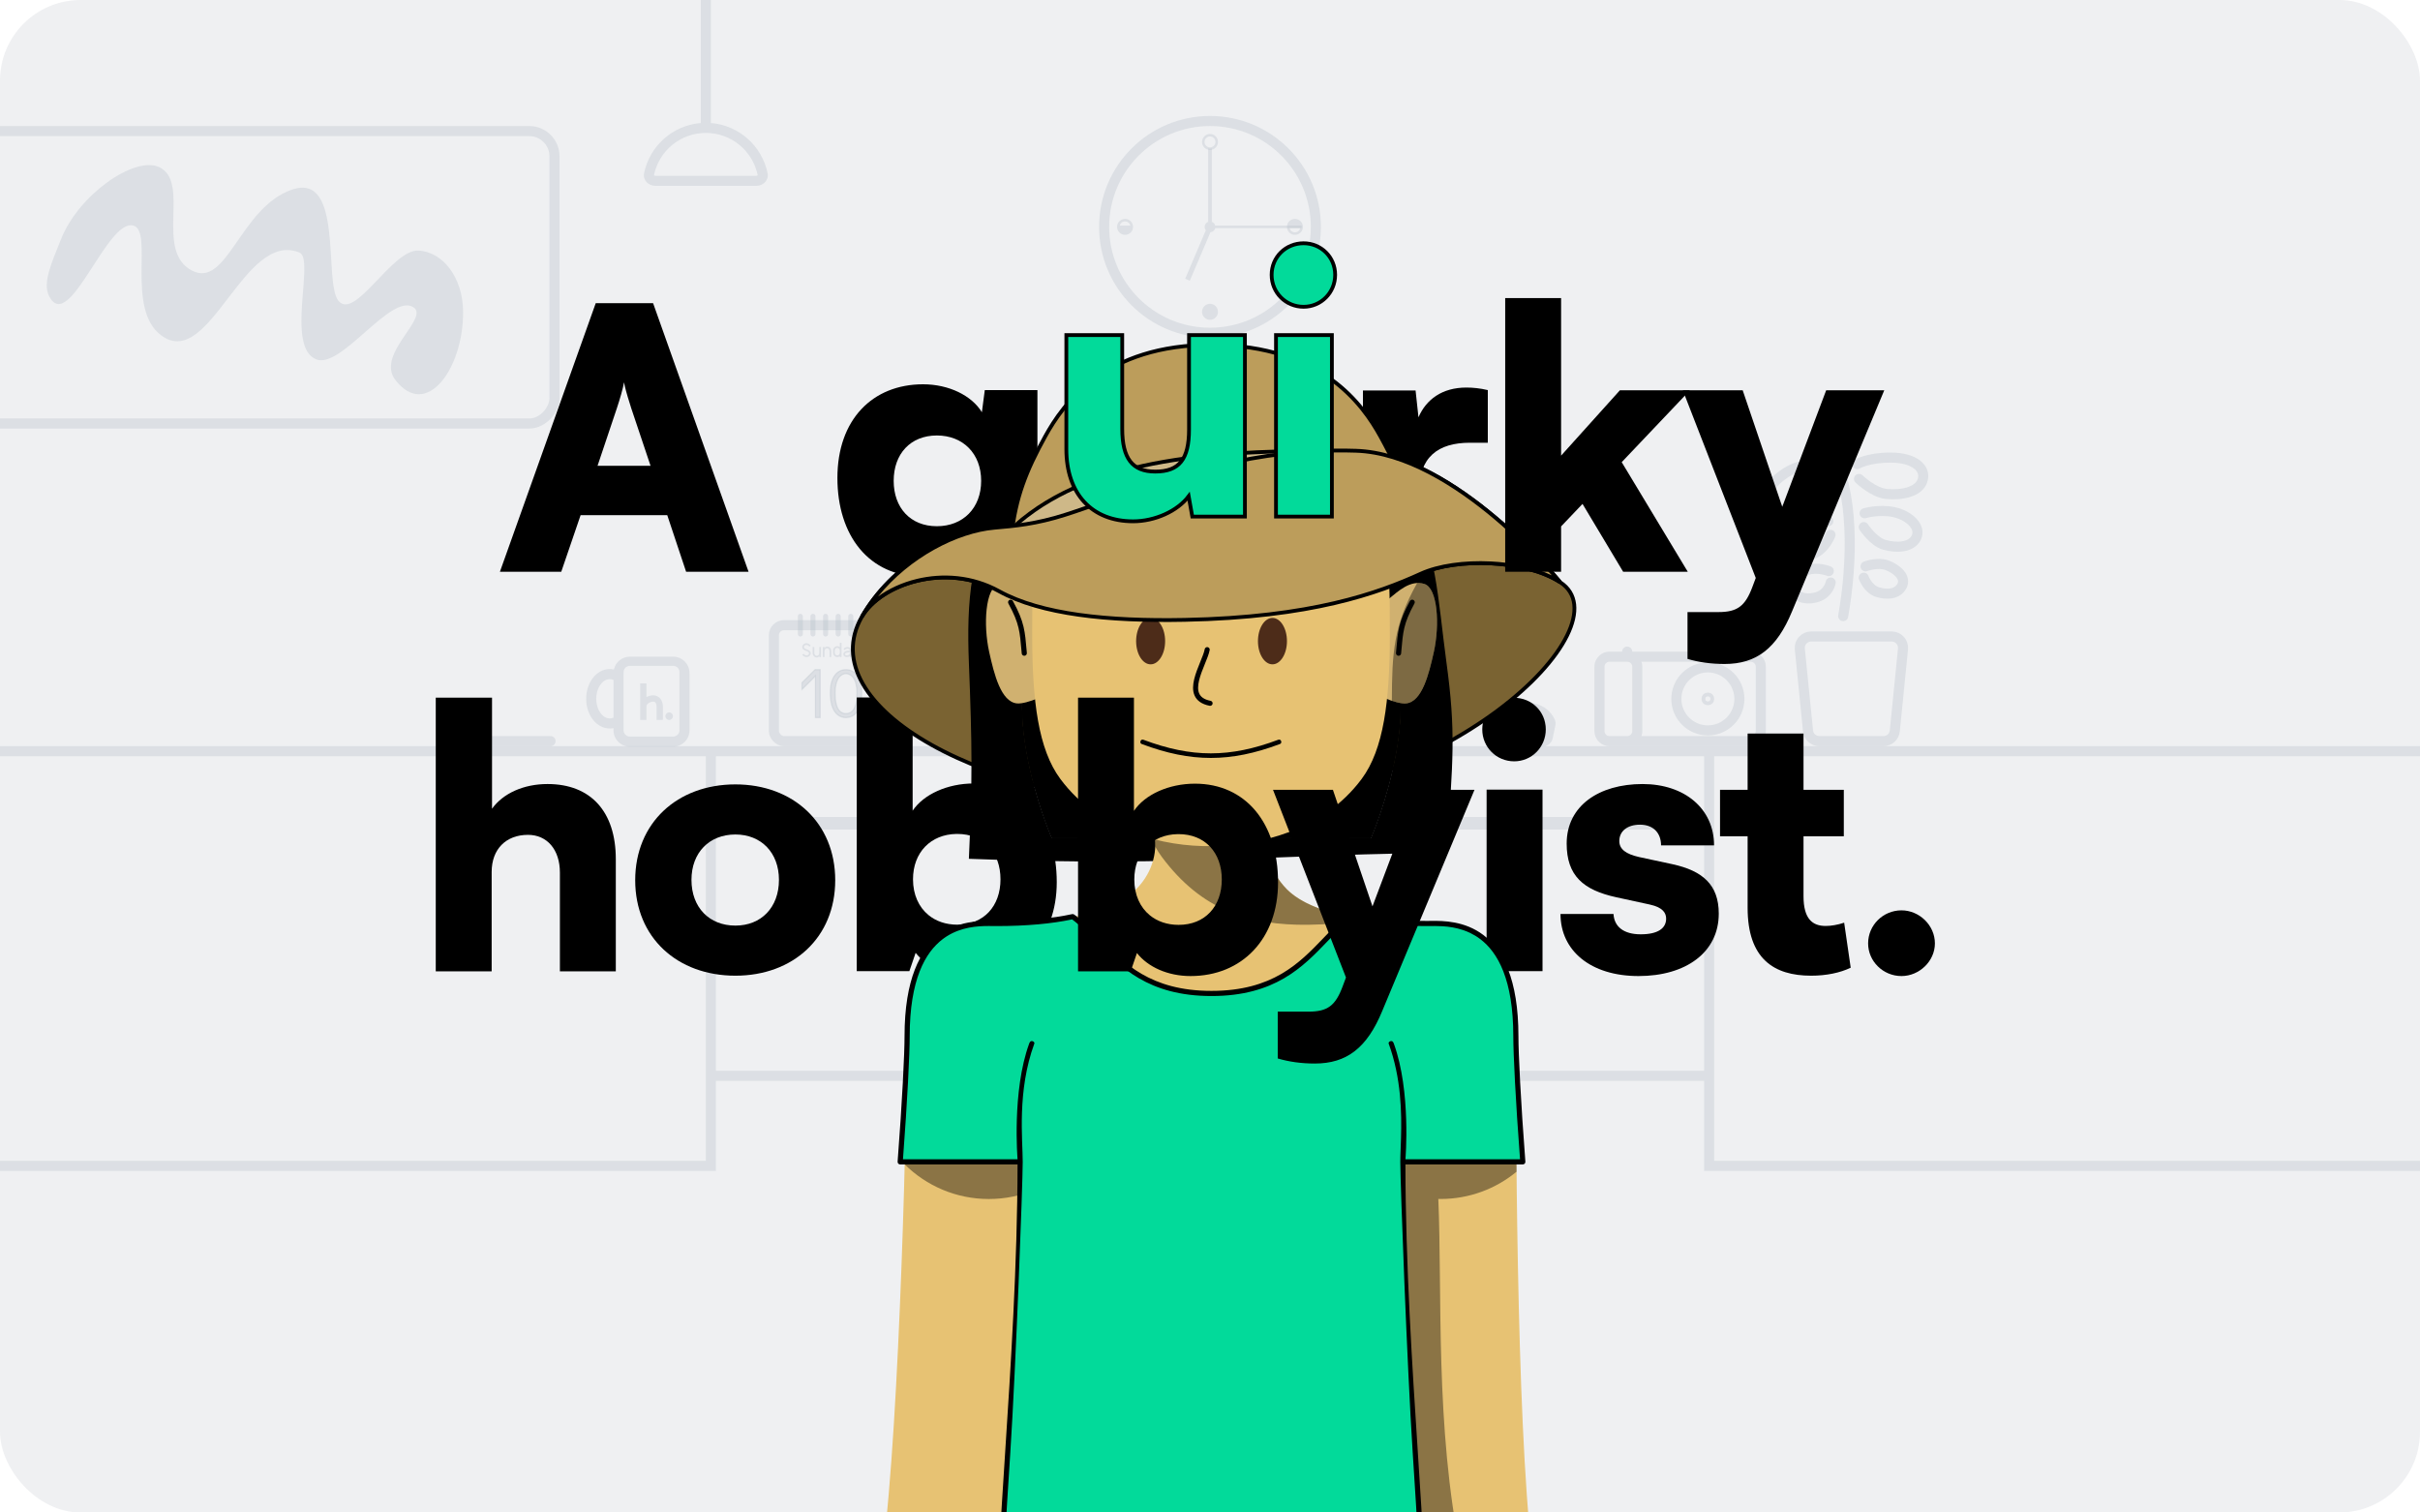 <svg width="1920" height="1200" viewBox="0 0 1920 1200" fill="none" xmlns="http://www.w3.org/2000/svg">
<g clip-path="url(#clip0_1847_1840)">
<rect width="1920" height="1200" rx="64" fill="#AFB8C1" fill-opacity="0.2"/>
<path opacity="0.3" fill-rule="evenodd" clip-rule="evenodd" d="M-355 600H560V648.167V650.17V656.167V658.17V849.536V857.536V921L-355 921V600ZM568 857.536V921V929H560L-355 929H-363V600V592H-355H560H568H1352H1360H2275H2283V600V921V929H2275L1360 929H1352V857.536H570L568 857.536ZM568 849.536L570 849.536L1350 849.536L1352 849.536V658.17H568V849.536ZM1360 849.536V857.536V921L2275 921V600H1360V648.167V650.17V656.167V658.17V849.536ZM568 648.167V600H1352V648.167H568Z" fill="#AFB8C1"/>
<rect opacity="0.3" x="4" y="-4" width="472" height="232" rx="20" transform="matrix(1 0 0 -1 -36.074 332)" stroke="#AFB8C1" stroke-width="8"/>
<path opacity="0.3" d="M126.263 132.586C106.95 123.555 62.44 154.089 48.277 190.118C41.345 207.754 33.354 224.39 39.06 235.165C55.023 265.306 84.944 172.723 105.964 179.026C121.785 183.77 99.768 245.114 127.87 266.059C166.318 294.716 193.29 182.148 237.639 200.386C249.934 205.442 226.225 275.951 251.163 285.21C270.997 292.574 310.242 232.252 327.987 243.773C341.142 252.313 297.795 280.912 313.697 301.505C338.256 333.306 367.79 292.329 367.423 247.223C367.201 219.974 351.246 199.746 331.922 198.795C311.028 197.766 281.517 254.898 268.447 238.564C256.545 223.688 272.91 136.334 231.66 150.437C190.41 164.54 180.162 229.519 152.057 214.547C122.441 198.77 151.51 144.391 126.263 132.586Z" fill="#AFB8C1"/>
<path opacity="0.3" d="M1436.91 505C1431.59 505 1427.43 509.597 1427.96 514.896L1434.46 579.896C1434.92 584.496 1438.79 588 1443.41 588H1494.36C1498.99 588 1502.86 584.496 1503.32 579.896L1509.82 514.896C1510.35 509.597 1506.19 505 1500.86 505H1436.91Z" stroke="#AFB8C1" stroke-width="8" stroke-linejoin="round"/>
<path opacity="0.3" d="M1450.96 453.092C1450.96 453.092 1442.02 449.668 1434.38 452.132C1426.61 454.64 1419.4 461.549 1423.25 468.754C1426.72 475.229 1435.06 475.869 1442.02 473.603C1450.96 470.689 1452.45 462.16 1452.45 462.16" stroke="#AFB8C1" stroke-width="8" stroke-linecap="round"/>
<path opacity="0.3" d="M1480.12 449.337C1480.12 449.337 1489.76 445.686 1497.22 448.497C1504.69 451.307 1512.8 457.989 1508.88 465.068C1505.36 471.409 1497.22 472.188 1489.56 469.753C1481.9 467.319 1478.68 458.326 1478.68 458.326" stroke="#AFB8C1" stroke-width="8" stroke-linecap="round"/>
<path opacity="0.3" d="M1450.55 413.526C1450.55 413.526 1438.18 408.287 1427.31 413.613C1416.43 418.94 1410.11 429.12 1414.2 436.024C1418.57 443.429 1428.83 443.512 1438.51 439.513C1448.19 435.514 1452.31 424.323 1452.31 424.323" stroke="#AFB8C1" stroke-width="8" stroke-linecap="round"/>
<path opacity="0.3" d="M1479.36 407.214C1479.36 407.214 1490.34 403.886 1502.28 406.255C1514.23 408.624 1524.62 417.938 1520.35 426.587C1516.52 434.335 1505.04 435.078 1495 432.244C1486.38 429.812 1478.71 418.212 1478.71 418.212" stroke="#AFB8C1" stroke-width="8" stroke-linecap="round"/>
<path opacity="0.3" d="M1444.78 369.071C1444.78 369.071 1430.58 366.314 1417.14 374.926C1403.71 383.538 1399.08 393.295 1405.78 400.542C1411.8 407.055 1424.77 404.208 1434.29 398.375C1444.78 391.95 1448.22 379.656 1448.22 379.656" stroke="#AFB8C1" stroke-width="8" stroke-linecap="round"/>
<path opacity="0.3" d="M1473.54 368.202C1473.54 368.202 1481.85 363.02 1500.17 363.045C1518.48 363.07 1528.58 371.394 1525.27 381.334C1522.31 390.24 1509.02 393.101 1496.72 391.912C1486.15 390.891 1474.92 379.98 1474.92 379.98" stroke="#AFB8C1" stroke-width="8" stroke-linecap="round"/>
<path opacity="0.3" d="M1462.36 488.8C1470.03 445.545 1471.21 389.011 1452.13 356.31" stroke="#AFB8C1" stroke-width="8" stroke-linecap="round"/>
<path opacity="0.3" fill-rule="evenodd" clip-rule="evenodd" d="M784 586C784 582.686 786.686 580 790 580L1130 580C1133.31 580 1136 582.686 1136 586C1136 589.314 1133.31 592 1130 592L790 592C786.686 592 784 589.314 784 586Z" fill="#AFB8C1"/>
<rect opacity="0.3" x="800" y="366" width="320" height="210" rx="12" stroke="#AFB8C1" stroke-width="8" stroke-linejoin="round"/>
<path opacity="0.3" d="M819 541.465L819 384.465L1101 384.465L1101 541.465L819 541.465Z" stroke="#AFB8C1" stroke-width="8" stroke-linecap="round" stroke-linejoin="round"/>
<path opacity="0.3" fill-rule="evenodd" clip-rule="evenodd" d="M499.746 521H534.065C541.245 521 547.065 526.82 547.065 534V579.402C547.065 586.582 541.245 592.402 534.065 592.402H499.746C492.566 592.402 486.746 586.582 486.746 579.402V577.715C485.785 577.906 484.792 578.006 483.771 578.006C478.17 578.006 473.405 574.971 470.176 570.667C466.948 566.364 465.07 560.603 465.07 554.41C465.07 548.217 466.948 542.456 470.176 538.153C473.405 533.849 478.17 530.813 483.771 530.813C484.902 530.813 485.998 530.937 487.055 531.17C488.347 525.351 493.538 521 499.746 521ZM483.771 570.006C484.764 570.006 485.767 569.796 486.746 569.371V539.449C485.767 539.024 484.764 538.813 483.771 538.813C481.252 538.813 478.668 540.165 476.576 542.953C474.483 545.743 473.07 549.781 473.07 554.41C473.07 559.039 474.483 563.077 476.576 565.866C478.668 568.655 481.252 570.006 483.771 570.006ZM494.746 579.402V573.558C494.747 573.557 494.747 573.557 494.748 573.556V535.264C494.747 535.263 494.747 535.263 494.746 535.262V534C494.746 533.953 494.747 533.907 494.748 533.86V533.267C494.748 530.505 496.987 528.267 499.748 528.267H534.067C536.829 528.267 539.067 530.505 539.067 533.267V578.669C539.067 578.716 539.066 578.762 539.065 578.809V579.402C539.065 582.164 536.827 584.402 534.065 584.402H499.746C496.985 584.402 494.746 582.164 494.746 579.402Z" fill="#AFB8C1"/>
<path opacity="0.3" d="M530.906 571.2C532.563 571.2 533.906 569.857 533.906 568.2C533.906 566.543 532.563 565.2 530.906 565.2C529.249 565.2 527.906 566.543 527.906 568.2C527.906 569.857 529.249 571.2 530.906 571.2Z" fill="#AFB8C1"/>
<path opacity="0.3" d="M507.906 542.201V571.201H512.906V560.357C512.906 559.56 513.384 558.684 514.556 557.884C515.733 557.081 517.211 556.659 518.264 556.659C519.052 556.659 519.63 556.971 520.067 557.52C520.541 558.117 520.906 559.086 520.906 560.357V571.2L525.906 571.201V560.357C525.906 558.177 525.284 556.048 523.98 554.408C522.638 552.721 520.644 551.659 518.264 551.659C516.551 551.659 514.619 552.156 512.906 553.054V542.202L507.906 542.201Z" fill="#AFB8C1"/>
<path opacity="0.3" d="M356.781 588L436.781 588" stroke="#AFB8C1" stroke-width="8" stroke-linecap="round"/>
<circle opacity="0.3" cx="960" cy="180" r="84" stroke="#AFB8C1" stroke-width="8"/>
<g opacity="0.3">
<path fill-rule="evenodd" clip-rule="evenodd" d="M1032.73 180C1032.73 177.055 1030.34 174.667 1027.39 174.667C1024.45 174.667 1022.06 177.055 1022.06 180H1032.73Z" fill="#AFB8C1"/>
<path d="M1032.73 180C1032.73 182.946 1030.34 185.334 1027.39 185.334C1024.45 185.334 1022.06 182.946 1022.06 180M1032.73 180C1032.73 177.055 1030.34 174.667 1027.39 174.667C1024.45 174.667 1022.06 177.055 1022.06 180M1032.73 180H1022.06" stroke="#AFB8C1" stroke-width="2"/>
</g>
<g opacity="0.3">
<path fill-rule="evenodd" clip-rule="evenodd" d="M887.275 180C887.275 182.945 889.663 185.333 892.608 185.333C895.554 185.333 897.941 182.945 897.941 180H887.275Z" fill="#AFB8C1"/>
<path d="M887.275 180C887.275 177.054 889.663 174.666 892.608 174.666C895.554 174.666 897.941 177.054 897.941 180M887.275 180C887.275 182.945 889.663 185.333 892.608 185.333C895.554 185.333 897.941 182.945 897.941 180M887.275 180H897.941" stroke="#AFB8C1" stroke-width="2"/>
</g>
<g opacity="0.3">
<path fill-rule="evenodd" clip-rule="evenodd" d="M954.665 247.392C954.665 250.338 957.053 252.726 959.999 252.726C962.944 252.726 965.332 250.338 965.332 247.392H954.665Z" fill="#AFB8C1"/>
<path d="M959.999 242.059C957.053 242.059 954.665 244.447 954.665 247.392H965.332C965.332 244.447 962.944 242.059 959.999 242.059Z" fill="#AFB8C1"/>
<path d="M954.665 247.392C954.665 244.447 957.053 242.059 959.999 242.059C962.944 242.059 965.332 244.447 965.332 247.392M954.665 247.392C954.665 250.338 957.053 252.726 959.999 252.726C962.944 252.726 965.332 250.338 965.332 247.392M954.665 247.392H965.332" stroke="#AFB8C1" stroke-width="2"/>
</g>
<path opacity="0.3" d="M959.999 117.94C957.053 117.94 954.665 115.552 954.665 112.607C954.665 109.661 957.053 107.273 959.999 107.273C962.944 107.273 965.332 109.661 965.332 112.607C965.332 115.552 962.944 117.94 959.999 117.94Z" stroke="#AFB8C1" stroke-width="2"/>
<path opacity="0.3" fill-rule="evenodd" clip-rule="evenodd" d="M1032.73 181H964.15C963.728 182.76 962.214 184.095 960.364 184.251L943.981 222.735L940.301 221.169L956.684 182.684C956.09 181.951 955.735 181.017 955.735 180C955.735 178.172 956.884 176.612 958.5 176.005L958.5 117.94H961.5L961.5 176.004C962.813 176.496 963.818 177.617 964.15 179H1032.73V181Z" fill="#AFB8C1"/>
<path opacity="0.3" d="M1188.58 585.091L1186.38 574.631C1186.21 573.842 1186.3 573.224 1186.49 572.808C1190.06 564.904 1197.57 561 1208.25 561C1218.93 561 1226.44 564.904 1230.01 572.808C1230.2 573.224 1230.29 573.841 1230.12 574.631L1227.92 585.091C1227.53 586.943 1225.9 588.268 1224.01 588.268H1192.49C1190.6 588.268 1188.97 586.943 1188.58 585.091Z" stroke="#AFB8C1" stroke-width="8" stroke-linejoin="round"/>
<rect opacity="0.3" x="614" y="496" width="92" height="92" rx="8" stroke="#AFB8C1" stroke-width="8"/>
<path opacity="0.3" d="M646.971 537.5V536.293L646.118 537.146L636.328 546.936V541.665L646.678 531.314H650.698L650.698 569.314H646.971L646.971 537.5Z" fill="#AFB8C1" stroke="#AFB8C1"/>
<path opacity="0.3" d="M658.789 549.724C658.789 542.9 660.37 538.297 662.684 535.411C664.991 532.535 668.063 531.314 671.17 531.314C674.279 531.314 677.382 532.535 679.717 535.413C682.061 538.3 683.67 542.902 683.67 549.724C683.67 557.146 682.057 562.045 679.71 565.077C677.375 568.096 674.276 569.314 671.17 569.314C668.065 569.314 664.998 568.096 662.692 565.08C660.374 562.047 658.789 557.148 658.789 549.724ZM671.17 534.451C669.116 534.451 666.929 535.483 665.275 537.922C663.629 540.348 662.516 544.152 662.516 549.724C662.516 556.456 663.621 560.565 665.275 563.003C666.955 565.479 669.164 566.178 671.17 566.178C673.175 566.178 675.412 565.481 677.123 563.006C678.808 560.569 679.943 556.458 679.943 549.724C679.943 544.15 678.8 540.345 677.123 537.918C675.438 535.481 673.222 534.451 671.17 534.451Z" fill="#AFB8C1" stroke="#AFB8C1"/>
<path opacity="0.3" fill-rule="evenodd" clip-rule="evenodd" d="M639.746 511.667C638.569 511.667 637.815 512.567 637.815 513.417C637.815 513.791 638.017 514.105 638.459 514.418C638.911 514.738 639.496 514.97 640.063 515.196L640.074 515.2C640.083 515.204 640.093 515.208 640.102 515.211C640.637 515.424 641.378 515.718 641.985 516.149C642.609 516.592 643.211 517.266 643.211 518.25C643.211 519.856 641.841 521.333 639.947 521.333C638.374 521.333 637.111 520.344 636.469 519.435L637.558 518.665C638.034 519.34 638.935 520 639.947 520C641.124 520 641.878 519.101 641.878 518.25C641.878 517.885 641.672 517.562 641.213 517.237C640.748 516.907 640.147 516.664 639.581 516.439C639.559 516.43 639.537 516.421 639.514 516.412C638.987 516.203 638.274 515.92 637.689 515.507C637.068 515.067 636.482 514.4 636.482 513.417C636.482 511.811 637.852 510.334 639.746 510.334C641.318 510.334 642.581 511.321 643.224 512.231L642.135 513C641.659 512.326 640.758 511.667 639.746 511.667Z" fill="#AFB8C1"/>
<path opacity="0.3" d="M676.039 513.335L679.118 521.791L677.949 525H679.283L683.529 513.335H682.196L679.784 519.96L677.372 513.335H676.039Z" fill="#AFB8C1"/>
<path opacity="0.3" d="M651.356 513.335V521.334H650.022V520.32C649.831 520.976 648.783 521.668 648.039 521.668C646.207 521.668 644.723 519.97 644.723 518.08V513.335H646.056V518.08C646.056 519.273 646.983 520.335 648.039 520.335C649.096 520.335 650.022 519.441 650.022 518.248V513.335H651.356Z" fill="#AFB8C1"/>
<path opacity="0.3" d="M652.855 521.334V513.334H654.189V514.349C654.38 513.692 655.095 513.001 656.172 513.001C658.337 513.001 659.488 514.699 659.488 516.589V521.334H658.155V516.589C658.155 515.396 657.228 514.251 656.172 514.251C655.115 514.251 654.189 515.228 654.189 516.421V521.334H652.855Z" fill="#AFB8C1"/>
<path opacity="0.3" fill-rule="evenodd" clip-rule="evenodd" d="M666.288 520.655C665.735 521.081 665.048 521.334 664.305 521.334C662.473 521.334 660.988 519.802 660.988 517.913L660.988 516.089C660.988 514.199 662.473 512.668 664.305 512.668C665.048 512.668 665.735 512.92 666.288 513.346V510H667.621V521.333H666.288V520.655ZM664.305 514.001C665.361 514.001 666.288 514.896 666.288 516.089V517.913C666.288 519.105 665.361 520.001 664.305 520.001C663.248 520.001 662.322 519.105 662.322 517.913L662.322 516.089C662.322 514.896 663.248 514.001 664.305 514.001Z" fill="#AFB8C1"/>
<path opacity="0.3" fill-rule="evenodd" clip-rule="evenodd" d="M672.329 514.668C671.328 514.668 670.638 515.194 670.385 515.704L669.191 515.111C669.688 514.109 670.866 513.335 672.329 513.335C673.993 513.335 675.537 514.497 675.537 516.154V521.334L674.204 521.334V520.589C673.57 521.064 672.787 521.334 672.051 521.334C671.345 521.334 670.635 521.197 670.08 520.834C669.491 520.449 669.121 519.836 669.121 519.039C669.121 518.285 669.414 517.687 669.902 517.254C670.367 516.843 670.97 516.614 671.565 516.483C672.15 516.353 672.675 516.3 673.193 516.263C673.346 516.251 673.496 516.242 673.645 516.232C673.829 516.22 674.014 516.208 674.204 516.193V516.154C674.204 515.433 673.473 514.668 672.329 514.668ZM674.204 517.53C674.031 517.543 673.865 517.554 673.705 517.564C673.561 517.574 673.423 517.583 673.29 517.592C672.798 517.628 672.346 517.676 671.853 517.784C671.37 517.891 671.013 518.052 670.786 518.253C670.583 518.432 670.454 518.668 670.454 519.039C670.454 519.37 670.583 519.57 670.809 519.718C671.069 519.888 671.491 520.001 672.051 520.001C672.517 520.001 673.073 519.805 673.507 519.441C673.932 519.085 674.204 518.603 674.204 518.03V517.53Z" fill="#AFB8C1"/>
<path opacity="0.3" d="M635 489V503" stroke="#AFB8C1" stroke-width="4" stroke-linecap="round" stroke-linejoin="round"/>
<path opacity="0.3" d="M645 489V503" stroke="#AFB8C1" stroke-width="4" stroke-linecap="round" stroke-linejoin="round"/>
<path opacity="0.3" d="M655 489V503" stroke="#AFB8C1" stroke-width="4" stroke-linecap="round" stroke-linejoin="round"/>
<path opacity="0.3" d="M665 489V503" stroke="#AFB8C1" stroke-width="4" stroke-linecap="round" stroke-linejoin="round"/>
<path opacity="0.3" d="M675 489V503" stroke="#AFB8C1" stroke-width="4" stroke-linecap="round" stroke-linejoin="round"/>
<path opacity="0.3" d="M685 489V503" stroke="#AFB8C1" stroke-width="4" stroke-linecap="round" stroke-linejoin="round"/>
<path opacity="0.3" fill-rule="evenodd" clip-rule="evenodd" d="M563.999 -400C563.999 -402.209 562.208 -404 559.999 -404C557.79 -404 555.999 -402.209 555.999 -400V97.613C533.589 99.387 515.338 115.936 510.986 137.519C509.895 142.933 514.476 147.455 519.999 147.455H599.999C605.522 147.455 610.103 142.933 609.012 137.519C604.66 115.936 586.409 99.387 563.999 97.613V-400ZM559.999 105.455C580.306 105.455 597.263 119.875 601.157 139.038C601.001 139.204 600.599 139.455 599.999 139.455H519.999C519.399 139.455 518.997 139.204 518.841 139.038C522.735 119.875 539.692 105.455 559.999 105.455Z" fill="#AFB8C1"/>
<circle opacity="0.3" cx="1355" cy="554.5" r="25" stroke="#AFB8C1" stroke-width="8"/>
<path opacity="0.3" fill-rule="evenodd" clip-rule="evenodd" d="M1291 513C1288.79 513 1287 514.791 1287 517H1277C1270.37 517 1265 522.373 1265 529V580C1265 585.799 1269.11 590.637 1274.58 591.756C1275.36 591.916 1276.17 592 1277 592H1291H1389C1395.63 592 1401 586.627 1401 580V529C1401 522.373 1395.63 517 1389 517H1295C1295 514.791 1293.21 513 1291 513ZM1389 525H1302.32C1302.76 526.251 1303 527.597 1303 529V580C1303 581.403 1302.76 582.749 1302.32 584H1389C1391.21 584 1393 582.209 1393 580V529C1393 526.791 1391.21 525 1389 525ZM1277 525H1291C1293.21 525 1295 526.791 1295 529V580C1295 582.209 1293.21 584 1291 584H1277C1276.86 584 1276.73 583.993 1276.59 583.979C1274.57 583.775 1273 582.071 1273 580V529C1273 526.791 1274.79 525 1277 525Z" fill="#AFB8C1"/>
<circle opacity="0.3" cx="1355" cy="554.5" r="3.5" stroke="#AFB8C1" stroke-width="3"/>
<path fill-rule="evenodd" clip-rule="evenodd" d="M732.071 457.532C689.159 457.532 664.391 424.7 664.391 379.196C664.391 332.828 692.327 304.892 732.359 304.892C752.807 304.892 770.951 313.82 779.015 327.068L781.319 309.5H823.079V522.62H778.727V439.1C770.375 450.044 751.943 457.532 732.071 457.532ZM709.031 381.5C709.031 360.188 722.279 345.5 743.303 345.5C764.039 345.5 778.439 359.9 778.439 381.5C778.439 403.1 764.039 417.5 743.303 417.5C722.279 417.5 709.031 402.812 709.031 381.5Z" fill="black"/>
<path d="M1180.41 309.499C1174.36 308.059 1168.6 307.483 1163.42 307.483C1144.12 307.483 1131.45 316.987 1125.4 331.099L1123.1 309.787H1081.34V453.499H1125.69V391.003C1125.69 362.491 1140.96 351.259 1166.3 351.259H1180.41V309.499Z" fill="black"/>
<path fill-rule="evenodd" clip-rule="evenodd" d="M721.487 770.5H679.727V553.348H724.079V643.204C732.719 630.244 751.727 621.604 772.463 621.604C812.783 621.604 838.415 652.996 838.415 699.94C838.415 744.58 809.903 774.244 769.007 774.244C750.902 774.244 735.119 767.043 726.458 755.979L721.487 770.5ZM736.703 726.054C742.661 730.911 750.483 733.636 759.503 733.636C780.527 733.636 793.775 718.948 793.775 697.636C793.775 676.324 780.527 661.636 759.503 661.636C759.252 661.636 759.003 661.638 758.755 661.642C738.421 661.984 724.367 676.296 724.367 697.636C724.367 709.84 728.964 719.745 736.703 726.054Z" fill="black"/>
<path d="M1226.41 578.692C1226.41 592.804 1215.18 604.036 1201.35 604.036C1187.24 604.036 1176.01 592.804 1176.01 578.692C1176.01 564.58 1187.24 553.636 1201.35 553.636C1215.18 553.636 1226.41 564.58 1226.41 578.692Z" fill="black"/>
<path d="M1179.46 770.5H1223.82V626.5H1179.46V770.5Z" fill="black"/>
<path d="M683.783 489.345C643.107 560.052 781.434 639.342 953.332 639.342C1146.74 639.342 1291.63 496.713 1237.79 461.904C1209.83 443.826 1155.46 442.363 1127.36 455.144C1093.41 470.585 1040.82 489.811 939.892 491.803C878.97 493.005 825.964 487.446 792.738 469.122L792.519 469.001C749.871 445.479 698.436 463.872 683.783 489.345Z" fill="#7A6332"/>
<path fill-rule="evenodd" clip-rule="evenodd" d="M961.089 454.802C912.053 454.802 868.025 454.379 834.516 494.04C781.438 541.883 834.516 664.912 834.516 664.912H1087.66C1087.66 664.912 1140.74 541.884 1087.66 494.04C1054.15 454.378 1010.12 454.802 961.089 454.802Z" fill="black"/>
<path d="M834.516 494.04C868.025 454.379 912.053 454.802 961.089 454.802C1010.12 454.802 1054.15 454.378 1087.66 494.04C1140.74 541.884 1087.66 664.912 1087.66 664.912H834.516C834.516 664.912 781.438 541.883 834.516 494.04Z" fill="black"/>
<path fill-rule="evenodd" clip-rule="evenodd" d="M961.089 454.802C912.053 454.802 868.025 454.379 834.516 494.04C781.438 541.883 834.516 664.912 834.516 664.912H1087.66C1087.66 664.912 1140.74 541.884 1087.66 494.04C1054.15 454.378 1010.12 454.802 961.089 454.802Z" fill="black"/>
<path fill-rule="evenodd" clip-rule="evenodd" d="M961.089 345.95C779.838 345.95 764.924 430.556 768.699 525.683C771.294 591.088 771.574 618.459 768.699 681.367C939.86 688.103 1026.95 676.879 1147.61 676.879C1152.97 602.413 1155.08 580.422 1147.61 525.683C1133.93 425.457 1142.34 345.95 961.089 345.95ZM961.089 454.802C912.053 454.802 868.025 454.379 834.516 494.04C781.438 541.883 834.516 664.912 834.516 664.912H1087.66C1087.66 664.912 1140.74 541.884 1087.66 494.04C1054.15 454.378 1010.12 454.802 961.089 454.802Z" fill="black"/>
<path d="M915.765 661.226C915.748 659.066 915.733 657.093 915.807 655.359C915.81 655.3 915.812 655.241 915.815 655.183H1006.57C1006.57 655.241 1006.57 655.3 1006.57 655.359C1006.65 657.093 1006.63 659.066 1006.62 661.226C1004.22 673.138 1006.38 690.757 1020.97 705.521C1035.86 720.602 1070.72 732.704 1132.08 732.704C1132.83 732.704 1133.67 732.693 1134.57 732.68C1153.2 732.421 1202.68 731.732 1202.68 822.223V822.229C1202.68 868.282 1202.68 1126.6 1215.64 1232.11H1127.58C1127.55 1231.43 1127.52 1230.75 1127.49 1230.07H794.893C794.861 1230.75 794.831 1231.43 794.801 1232.11H700.152C714.265 1126.6 719.701 868.257 719.701 822.223C719.701 731.732 769.179 732.421 787.808 732.68C788.716 732.693 789.55 732.704 790.302 732.704C851.657 732.704 886.517 720.602 901.413 705.521C915.997 690.757 918.16 673.138 915.765 661.226Z" fill="#E7C273"/>
<path d="M915.756 661.226C916.392 664.387 916.706 667.951 916.553 671.756C918.158 674.633 919.902 677.343 921.793 679.885C953.292 722.213 991.34 734.269 1037.94 733.711C1052.84 733.532 1067.34 732.292 1081.2 729.301C1050.65 724.698 1031.3 715.88 1021.12 705.682C1021.07 705.628 1021.01 705.575 1020.96 705.521C1020.88 705.44 1020.8 705.359 1020.72 705.278C1006.35 690.564 1004.23 673.074 1006.61 661.227C1006.62 659.067 1006.64 657.093 1006.56 655.359L1006.56 655.183H915.806L915.798 655.359C915.724 657.093 915.739 659.066 915.756 661.226Z" fill="black" fill-opacity="0.4"/>
<path d="M717.812 923.858C734.957 940.816 758.531 951.287 784.55 951.287C836.964 951.287 879.454 908.797 879.454 856.383C879.454 803.969 836.964 761.479 784.55 761.479C761.329 761.479 740.056 769.819 723.563 783.667C721.117 794.203 719.7 806.906 719.7 822.222C719.7 837.395 719.11 875.631 717.812 923.858Z" fill="black" fill-opacity="0.4"/>
<path d="M1142.89 761.46C1163.25 761.46 1182.12 767.872 1197.57 778.786C1200.78 790.214 1202.68 804.463 1202.68 822.224V822.234C1202.68 838.015 1202.68 878.712 1203.2 929.642C1186.81 943.153 1165.8 951.267 1142.89 951.267C1142.31 951.267 1141.73 951.262 1141.14 951.252C1144.32 1025 1138.48 1132.97 1159.03 1232.11H1127.58C1127.55 1231.43 1127.52 1230.75 1127.49 1230.07H1078.71L1058.51 899.845C1051.79 886.819 1047.99 872.035 1047.99 856.364C1047.99 803.95 1090.48 761.46 1142.89 761.46Z" fill="black" fill-opacity="0.4"/>
<path d="M794.895 1230.07H1127.49C1126.49 1208.28 1124.78 1181.87 1122.87 1152.49L1122.86 1152.46C1118.46 1084.66 1113.02 1001.04 1113.02 921.817H1208.18C1204.51 873.782 1202.68 835.975 1202.68 822.224C1202.68 731.733 1153.2 732.422 1134.58 732.681C1133.67 732.694 1132.83 732.705 1132.08 732.705C1106.99 732.705 1087.09 730.681 1071.33 727.256C1064.26 732.362 1057.94 738.943 1051.28 745.884C1032.35 765.593 1010.63 788.206 961.193 788.206C911.756 788.206 890.039 765.593 871.11 745.884C864.444 738.943 858.123 732.362 851.059 727.256C835.292 730.681 815.4 732.705 790.305 732.705C789.553 732.705 788.719 732.694 787.811 732.681C769.182 732.422 719.703 731.733 719.703 822.224C719.703 835.975 717.877 873.782 714.203 921.817H809.368C809.368 1001.04 803.93 1084.66 799.522 1152.46C797.61 1181.85 795.892 1208.27 794.895 1230.07Z" fill="#02DA9A"/>
<path d="M790.295 730.664C789.774 730.664 789.214 730.658 788.606 730.65C789.214 730.658 789.797 730.664 790.295 730.664Z" fill="black"/>
<path fill-rule="evenodd" clip-rule="evenodd" d="M784.171 734.691C775.404 734.7 762.786 735.514 751.198 742.837C762.784 735.516 775.403 734.7 784.171 734.691Z" fill="black"/>
<path fill-rule="evenodd" clip-rule="evenodd" d="M852.246 725.601C851.776 725.261 851.183 725.137 850.617 725.26C835.028 728.647 815.287 730.664 790.295 730.664C789.774 730.664 789.214 730.658 788.606 730.65C788.34 730.646 787.191 730.631 786.912 730.627C777.378 730.506 760.298 730.634 745.531 741.792C730.123 753.435 717.652 776.637 717.652 822.223C717.652 835.89 715.832 873.628 712.158 921.66C712.115 922.227 712.31 922.786 712.696 923.203C713.083 923.62 713.625 923.857 714.194 923.857H807.316C807.224 1002.4 801.847 1085.1 797.475 1152.32L797.475 1152.33L797.475 1152.33C795.564 1181.71 793.844 1208.16 792.847 1229.97C792.821 1230.53 793.025 1231.07 793.41 1231.48C793.795 1231.88 794.328 1232.11 794.886 1232.11H1127.48C1128.04 1232.11 1128.57 1231.88 1128.96 1231.48C1129.34 1231.07 1129.55 1230.53 1129.52 1229.97C1128.59 1209.53 1127.02 1185.03 1125.25 1157.85L1124.9 1152.42L1124.9 1152.38C1120.52 1085.16 1115.14 1002.4 1115.05 923.857H1208.17C1208.74 923.857 1209.28 923.62 1209.67 923.203C1210.06 922.786 1210.25 922.227 1210.21 921.66C1206.53 873.628 1204.71 835.89 1204.71 822.223C1204.71 776.637 1192.24 753.435 1176.84 741.792L1176.83 741.785C1162.06 730.633 1145 730.506 1135.46 730.627C1135.15 730.631 1134.7 730.637 1134.38 730.642C1134.15 730.645 1134.02 730.647 1133.79 730.65C1133.17 730.658 1132.58 730.664 1132.07 730.664C1107.08 730.664 1087.34 728.647 1071.75 725.26C1071.18 725.137 1070.59 725.261 1070.12 725.601C1062.91 730.815 1056.48 737.507 1049.87 744.392C1040.39 754.264 1030.33 764.717 1016.64 772.67C1002.99 780.596 985.562 786.164 961.183 786.164C936.804 786.164 919.373 780.596 905.727 772.67C892.034 764.717 881.98 754.264 872.499 744.392C865.886 737.507 859.459 730.815 852.246 725.601ZM721.744 822.223C721.744 777.318 734.013 755.62 748.001 745.049C748.662 744.55 749.327 744.075 749.996 743.623C750.395 743.353 750.796 743.091 751.198 742.837C762.786 735.514 775.404 734.7 784.171 734.691C784.514 734.691 784.853 734.692 785.187 734.694C785.484 734.695 785.776 734.698 786.063 734.7C786.674 734.706 787.261 734.714 787.817 734.722C788.145 734.727 788.467 734.731 788.781 734.735C789.316 734.742 789.826 734.746 790.304 734.746C815.03 734.746 834.794 732.789 850.591 729.443C857.189 734.344 863.18 740.574 869.638 747.298C879.067 757.116 889.462 767.939 903.685 776.2C917.989 784.508 936.135 790.246 961.192 790.246C986.25 790.246 1004.4 784.508 1018.7 776.2C1032.92 767.939 1043.32 757.116 1052.75 747.298C1059.21 740.574 1065.2 734.344 1071.79 729.443C1087.59 732.789 1107.35 734.746 1132.08 734.746C1132.56 734.746 1134.06 734.728 1134.6 734.722C1135.77 734.705 1137.04 734.688 1138.41 734.692C1140.3 734.696 1142.37 734.74 1144.57 734.878C1149.54 735.193 1155.16 735.995 1160.88 737.94C1162.73 738.57 1164.59 739.32 1166.45 740.212C1169.13 741.504 1171.8 743.094 1174.38 745.049C1188.37 755.62 1200.64 777.318 1200.64 822.223C1200.64 835.848 1202.42 872.781 1205.98 919.775H1115.06C1115.06 919.775 1119.66 865.801 1105.85 827.995C1105.47 826.936 1104.94 825.954 1103.81 825.954C1102.69 825.954 1101.38 826.936 1101.77 827.995C1111.77 855.379 1112.12 883.08 1111.54 902.962C1111.46 905.799 1111.36 908.476 1111.27 910.971L1111.27 910.973L1111.27 910.98C1111.11 915.136 1110.98 918.785 1110.98 921.816C1110.98 939.397 1116.41 1084.44 1120.81 1152.33L1120.83 1152.59L1120.83 1152.6C1122.68 1181.03 1124.34 1206.68 1125.35 1228.03H797.033C798.042 1206.67 799.709 1181.04 801.558 1152.59L801.56 1152.56C805.968 1084.78 811.409 939.419 811.409 921.816C811.409 904.213 806.805 865.801 820.614 827.995C821.001 826.936 819.7 825.954 818.573 825.954C817.446 825.954 816.918 826.936 816.532 827.995C802.723 865.801 807.326 919.775 807.326 919.775H716.405C719.968 872.781 721.744 835.848 721.744 822.223Z" fill="black"/>
<path fill-rule="evenodd" clip-rule="evenodd" d="M879.735 394.897C932.375 376.17 995.797 353.608 1075.78 356.118C1115.9 357.377 1156.75 383.751 1187.41 409.541C1202.78 422.468 1215.66 435.313 1224.7 444.925C1229.22 449.732 1232.78 453.733 1235.21 456.534C1236.43 457.935 1237.37 459.036 1238 459.788C1238.13 459.947 1238.25 460.091 1238.36 460.218C1238.5 460.392 1238.62 460.536 1238.72 460.649L1238.81 460.765C1245.79 465.348 1249.6 471.734 1250.46 479.353C1251.32 486.974 1249.2 495.701 1244.61 504.982C1235.43 523.545 1216.12 544.807 1189.18 564.886C1135.28 605.07 1050.39 640.851 953.335 640.851C867.184 640.851 789.361 620.988 738.105 592.174C712.488 577.774 693.381 561.067 683.258 543.361C673.089 525.573 672.01 506.785 682.476 488.591C706.444 446.927 753.568 420.244 788.857 417.188C804.404 415.842 821.799 414.334 844.761 406.956C855.872 403.385 867.479 399.257 879.678 394.917L879.735 394.897ZM685.094 490.097C675.223 507.257 676.181 524.896 685.88 541.861C695.626 558.909 714.217 575.281 739.585 589.541C790.298 618.05 867.587 637.831 953.335 637.831C1049.68 637.831 1133.95 602.298 1187.38 562.465C1214.11 542.535 1233.02 521.614 1241.9 503.643C1246.35 494.659 1248.23 486.531 1247.46 479.69C1246.7 472.919 1243.33 467.282 1236.97 463.172C1223.3 454.333 1203.02 449.481 1182.55 448.46C1162.1 447.439 1141.75 450.262 1127.99 456.518C1093.86 472.039 1041.07 491.316 939.925 493.312C878.99 494.515 825.619 488.979 792.011 470.444L791.792 470.323C770.847 458.771 747.722 457.5 728.01 462.267C708.246 467.047 692.15 477.832 685.094 490.097ZM793.251 467.678L793.47 467.799C826.313 485.912 878.955 491.495 939.865 490.293C1040.58 488.305 1092.97 469.129 1126.74 453.768C1141.09 447.244 1161.97 444.408 1182.71 445.443C1200.07 446.31 1217.53 449.898 1231.14 456.465C1228.89 453.913 1225.98 450.695 1222.5 446.994C1213.52 437.443 1200.72 424.684 1185.47 411.853C1154.89 386.126 1114.71 360.362 1075.68 359.137C996.301 356.646 933.345 379.031 880.69 397.763L880.678 397.767C868.493 402.102 856.845 406.245 845.686 409.831C822.39 417.317 804.714 418.847 789.136 420.196L789.118 420.198C759.8 422.736 721.754 442.187 696.659 473.269C704.989 467.078 715.589 462.164 727.3 459.332C747.631 454.415 771.548 455.708 793.251 467.678Z" fill="black"/>
<path d="M1130.15 463.327C1140.56 466.711 1142.43 495.421 1137.54 517.419C1133.65 534.935 1128.21 556.816 1115.57 558.086C1107.94 558.852 1088.35 550.518 1085.5 545.159C1071.1 518.063 1078.34 493.954 1102.29 474.781C1109 469.409 1118.96 459.691 1130.15 463.327Z" fill="#D0B170"/>
<path d="M1130.14 463.327C1128.17 462.686 1126.24 462.46 1124.36 462.552C1105.57 496.006 1104.41 517.977 1104.28 556.027C1108.69 557.493 1112.87 558.356 1115.57 558.086C1128.21 556.816 1133.64 534.935 1137.54 517.419C1142.43 495.421 1140.56 466.711 1130.14 463.327Z" fill="black" fill-opacity="0.4"/>
<path fill-rule="evenodd" clip-rule="evenodd" d="M1121.41 476.02C1120.42 475.48 1119.18 475.845 1118.64 476.835C1114.06 485.221 1111.65 491.153 1110.21 497.25C1108.88 502.839 1108.39 508.515 1107.73 516.182C1107.68 516.801 1107.63 517.433 1107.57 518.08C1107.47 519.203 1108.3 520.192 1109.43 520.29C1110.55 520.387 1111.54 519.556 1111.64 518.433C1111.69 517.82 1111.74 517.222 1111.79 516.638C1112.46 508.852 1112.93 503.475 1114.18 498.19C1115.51 492.567 1117.75 486.986 1122.22 478.79C1122.76 477.8 1122.4 476.56 1121.41 476.02Z" fill="black"/>
<path d="M792.231 463.327C781.818 466.711 779.945 495.421 784.836 517.419C788.731 534.935 794.163 556.816 806.809 558.086C814.44 558.852 834.032 550.518 836.88 545.159C851.274 518.063 844.04 493.954 820.086 474.781C813.374 469.409 803.417 459.691 792.231 463.327Z" fill="#D0B170"/>
<path fill-rule="evenodd" clip-rule="evenodd" d="M800.849 476.02C801.839 475.48 803.079 475.845 803.619 476.835C808.193 485.221 810.608 491.153 812.051 497.25C813.374 502.839 813.863 508.515 814.523 516.182C814.577 516.801 814.631 517.433 814.687 518.08C814.785 519.203 813.953 520.192 812.83 520.29C811.707 520.387 810.718 519.556 810.62 518.433C810.567 517.82 810.515 517.222 810.465 516.638C809.793 508.852 809.329 503.475 808.079 498.19C806.748 492.567 804.506 486.986 800.035 478.79C799.495 477.8 799.86 476.56 800.849 476.02Z" fill="black"/>
<path d="M841.283 618.03C823.721 594.43 819.045 556.12 818.926 504.834C818.77 437.042 820.562 410.992 843.911 379.159C860.111 357.073 899.854 336.154 960.797 336.697C1021.74 336.154 1061.48 357.073 1077.68 379.159C1101.03 410.992 1102.82 437.042 1102.67 504.834C1102.55 556.12 1097.87 594.43 1080.31 618.03C1049.13 659.927 997.712 670.755 960.797 671.307C923.882 671.859 872.461 659.927 841.283 618.03Z" fill="#E7C273"/>
<path d="M924.399 508.673C924.399 518.841 919.248 527.083 912.893 527.083C906.538 527.083 901.387 518.841 901.387 508.673C901.387 498.505 906.538 490.263 912.893 490.263C919.248 490.263 924.399 498.505 924.399 508.673Z" fill="#4D2C19"/>
<path d="M1021.06 508.673C1021.06 518.841 1015.9 527.083 1009.55 527.083C1003.19 527.083 998.043 518.841 998.043 508.673C998.043 498.505 1003.19 490.263 1009.55 490.263C1015.9 490.263 1021.06 498.505 1021.06 508.673Z" fill="#4D2C19"/>
<path d="M1036.02 474.15C1038.05 476.409 1037.75 479.767 1034.87 482.204C1026.96 488.914 1023.64 475.097 1011.86 475.301C1005.05 475.418 1000.84 481.522 996.901 475.301C991.366 466.557 1004.67 462.644 1013.01 462.644C1022.79 462.643 1032.67 470.407 1036.02 474.15Z" fill="#3A2113"/>
<path d="M887.59 474.15C885.568 476.409 885.866 479.767 888.741 482.204C896.656 488.914 899.969 475.097 911.754 475.301C918.563 475.418 922.773 481.522 926.712 475.301C932.247 466.557 918.945 462.644 910.603 462.644C900.827 462.643 890.942 470.407 887.59 474.15Z" fill="#3A2113"/>
<path d="M957.773 515.424C955.617 527.048 936.838 553.395 960.074 557.997" stroke="black" stroke-width="4" stroke-linecap="round"/>
<path fill-rule="evenodd" clip-rule="evenodd" d="M904.846 588.064C905.186 586.991 906.073 586.574 907.148 586.913C945.486 601.3 975.819 601.3 1014.16 586.913C1015.23 586.574 1016.12 586.991 1016.46 588.064C1016.8 589.136 1016.38 590.026 1015.31 590.365C976.168 605.005 945.136 605.005 905.997 590.365C904.922 590.026 904.506 589.136 904.846 588.064Z" fill="black"/>
<path fill-rule="evenodd" clip-rule="evenodd" d="M800.773 452.356H1123.68C1122.58 406.255 1114.91 381.821 1095.13 346.114C1081.21 320.995 1048.3 274.137 962.228 273.624C876.134 273.111 843.249 320.995 829.329 346.114C813.943 373.878 805.885 394.826 802.544 424.445C801.588 432.918 801.018 442.101 800.773 452.356Z" fill="#BC9D5B"/>
<path fill-rule="evenodd" clip-rule="evenodd" d="M869.596 301.479C849.128 316.341 837.557 334.376 830.646 346.846C815.326 374.49 807.353 395.247 804.04 424.614C803.139 432.606 802.582 441.246 802.319 450.845H1122.13C1121.52 428.63 1119.34 411.552 1114.95 395.74C1110.47 379.563 1103.66 364.643 1093.8 346.846C1086.9 334.384 1075.32 316.603 1054.85 301.867C1034.39 287.143 1004.96 275.389 962.215 275.134C919.471 274.879 890.045 286.632 869.596 301.479ZM867.822 299.035C888.819 283.788 918.882 271.855 962.233 272.113C1005.56 272.372 1035.61 284.302 1056.61 299.416C1077.59 314.517 1089.43 332.725 1096.44 345.382C1106.37 363.291 1113.29 378.441 1117.86 394.933C1122.43 411.425 1124.64 429.191 1125.19 452.32L1125.22 453.866H799.223L799.26 452.32C799.505 442.031 800.077 432.802 801.039 424.275C804.408 394.405 812.552 373.265 828.004 345.382C835.014 332.733 846.844 314.266 867.822 299.035Z" fill="black"/>
<path fill-rule="evenodd" clip-rule="evenodd" d="M793.781 428.304C851.169 365.882 951.158 357.637 1054.3 357.637L793.781 428.304Z" fill="#CEB888"/>
<path fill-rule="evenodd" clip-rule="evenodd" d="M798.602 425.434L1042.83 359.185C995.26 359.498 948.771 361.941 907.21 371.039C864.243 380.444 826.657 396.937 798.602 425.434ZM906.565 368.088C951.795 358.188 1002.71 356.128 1054.3 356.128L1054.7 359.096L789.137 431.132L792.675 427.283C821.653 395.763 861.326 377.991 906.565 368.088Z" fill="black"/>
<path d="M1237.79 461.904C1237.79 461.904 1154.88 360.112 1075.72 357.628C996.03 355.127 932.833 377.609 880.18 396.34C867.986 400.678 856.357 404.815 845.219 408.394C822.086 415.827 804.548 417.346 788.983 418.694C754.189 421.706 707.504 448.107 683.781 489.345C698.434 463.872 749.869 445.479 792.517 469.001L792.736 469.122C825.962 487.447 878.968 493.005 939.891 491.803C1040.82 489.811 1093.41 470.585 1127.36 455.144C1155.46 442.363 1209.82 443.826 1237.79 461.904Z" fill="#BC9D5B"/>
<path fill-rule="evenodd" clip-rule="evenodd" d="M879.731 394.897C932.372 376.17 995.793 353.608 1075.77 356.118C1115.89 357.377 1156.75 383.751 1187.41 409.541C1202.78 422.468 1215.66 435.313 1224.7 444.925C1229.22 449.732 1232.78 453.733 1235.21 456.534C1236.43 457.935 1237.36 459.036 1237.99 459.788C1238.31 460.164 1238.55 460.453 1238.71 460.649C1238.79 460.747 1238.85 460.821 1238.89 460.872L1238.94 460.929L1238.95 460.944L1238.96 460.948C1238.96 460.949 1238.96 460.95 1237.79 461.903L1238.96 460.95L1236.97 463.172C1223.3 454.333 1203.01 449.481 1182.55 448.46C1162.09 447.439 1141.74 450.262 1127.99 456.518C1093.86 472.039 1041.07 491.316 939.921 493.312C878.986 494.515 825.616 488.979 792.008 470.444L791.788 470.323C770.843 458.771 747.719 457.5 728.007 462.267C708.242 467.047 692.146 477.832 685.091 490.097L682.473 488.591C706.44 446.927 753.564 420.244 788.854 417.188C804.4 415.842 821.795 414.334 844.758 406.956C855.869 403.385 867.475 399.257 879.674 394.917L879.731 394.897ZM696.656 473.269C704.986 467.078 715.586 462.164 727.297 459.332C747.627 454.415 771.544 455.708 793.247 467.678L793.466 467.799C826.309 485.912 878.952 491.495 939.862 490.293C1040.58 488.305 1092.96 469.129 1126.74 453.768C1141.08 447.244 1161.96 444.408 1182.7 445.443C1200.06 446.31 1217.52 449.898 1231.14 456.465C1228.88 453.913 1225.98 450.695 1222.5 446.994C1213.51 437.443 1200.72 424.684 1185.47 411.853C1154.88 386.126 1114.71 360.362 1075.68 359.137C996.297 356.646 933.341 379.031 880.687 397.763L880.674 397.767C868.489 402.102 856.842 406.245 845.682 409.831C822.386 417.317 804.71 418.847 789.132 420.196L789.114 420.198C759.796 422.736 721.751 442.187 696.656 473.269Z" fill="black"/>
<path fill-rule="evenodd" clip-rule="evenodd" d="M445.289 453.652H396.617L472.649 240.532H518.153L593.897 453.652H544.361L529.385 408.724H460.65L445.289 453.652ZM474.089 369.556H516.137L500.873 324.052C498.962 318.079 496.852 311.312 495.695 306.22C495.458 305.174 495.26 304.199 495.113 303.316C494.249 308.212 491.945 316.276 489.353 324.052L474.089 369.556Z" fill="black"/>
<path d="M943.36 265.864V340.744C943.36 364.36 935.584 374.152 916.576 374.152C898.432 374.152 890.368 363.784 890.368 340.168V265.864H846.016V356.296C846.016 391.72 866.176 413.608 899.008 413.608C916.288 413.608 934.144 405.544 943.072 393.736L945.952 409.864H987.712V265.864H943.36Z" fill="#02DA9A" stroke="black" stroke-width="3"/>
<path d="M1034.24 243.4C1048.07 243.4 1059.3 232.168 1059.3 218.056C1059.3 203.944 1048.07 193 1034.24 193C1020.13 193 1008.9 203.944 1008.9 218.056C1008.9 232.168 1020.13 243.4 1034.24 243.4ZM1034.24 243.4C1048.07 243.4 1059.3 232.168 1059.3 218.056C1059.3 203.944 1048.07 193 1034.24 193C1020.13 193 1008.9 203.944 1008.9 218.056C1008.9 232.168 1020.13 243.4 1034.24 243.4Z" fill="#02DA9A" stroke="black" stroke-width="3"/>
<path d="M1056.71 409.864H1012.36V265.864H1056.71V409.864Z" fill="#02DA9A" stroke="black" stroke-width="3"/>
<path d="M1238.56 453.652V417.652L1255.55 399.796L1287.8 453.652H1339.07L1286.65 366.676L1340.8 309.652H1285.21L1238.56 361.492V236.5H1194.2V453.652H1238.56Z" fill="black"/>
<path d="M1338.85 522.772C1347.49 525.364 1357.57 526.804 1368.23 526.804C1393.57 526.804 1409.7 514.42 1421.8 485.044L1494.95 309.652H1448.87L1414.02 402.1L1382.63 309.652H1335.11L1393 458.548L1390.41 465.46C1384.65 481.012 1378.31 485.62 1363.33 485.62H1338.85V522.772Z" fill="black"/>
<path d="M390.079 770.652V691.74C390.079 673.884 401.311 662.364 418.879 662.364C434.143 662.364 444.223 674.172 444.223 692.316V770.652H488.575V681.66C488.575 643.932 468.703 622.044 434.431 622.044C415.711 622.044 399.295 629.244 390.367 641.628V553.5H345.727V770.652H390.079Z" fill="black"/>
<path fill-rule="evenodd" clip-rule="evenodd" d="M583.453 774.108C537.373 774.108 503.965 743.868 503.965 698.364C503.965 652.86 537.373 622.332 583.453 622.332C629.245 622.332 662.653 652.86 662.653 698.364C662.653 743.868 629.245 774.108 583.453 774.108ZM548.605 698.076C548.605 676.476 562.717 662.076 583.453 662.076C603.901 662.076 618.013 676.476 618.013 698.076C618.013 719.964 603.901 734.364 583.453 734.364C562.717 734.364 548.605 719.964 548.605 698.076Z" fill="black"/>
<path fill-rule="evenodd" clip-rule="evenodd" d="M897.065 770.652H855.305V553.5H899.657V643.356C908.297 630.396 927.305 621.756 948.041 621.756C988.361 621.756 1013.99 653.148 1013.99 700.092C1013.99 744.732 985.481 774.396 944.585 774.396C926.48 774.396 910.697 767.195 902.036 756.132L897.065 770.652ZM912.281 726.206C918.24 731.063 926.061 733.788 935.081 733.788C956.105 733.788 969.353 719.1 969.353 697.788C969.353 676.476 956.105 661.788 935.081 661.788C934.831 661.788 934.581 661.79 934.333 661.794C913.999 662.136 899.945 676.448 899.945 697.788C899.945 709.992 904.542 719.898 912.281 726.206Z" fill="black"/>
<path d="M1013.74 839.772C1022.38 842.364 1032.46 843.804 1043.12 843.804C1068.46 843.804 1084.59 831.42 1096.68 802.044L1169.84 626.652H1123.76L1088.91 719.1L1057.52 626.652H1010L1067.88 775.548L1065.29 782.46C1059.53 798.012 1053.2 802.62 1038.22 802.62H1013.74V839.772Z" fill="black"/>
<path d="M1238.08 725.148C1238.08 754.236 1261.99 774.396 1300 774.396C1337.44 774.396 1363.65 755.676 1363.65 724.86C1363.65 701.82 1350.69 690.876 1327.07 685.692L1300.29 679.932C1290.21 677.628 1284.74 673.884 1284.74 667.26C1284.74 659.484 1291.07 654.3 1301.15 654.3C1311.81 654.3 1317.86 660.924 1317.86 670.716H1359.91C1359.91 641.628 1336.58 622.044 1303.17 622.044C1268.61 622.044 1242.98 639.324 1242.98 669.276C1242.98 694.62 1255.94 706.14 1282.43 711.9L1308.93 717.66C1319.59 719.964 1321.89 724.572 1321.89 728.892C1321.89 736.38 1315.55 741.276 1301.73 741.276C1288.19 741.276 1280.71 735.228 1280.13 725.148H1238.08Z" fill="black"/>
<path d="M1463.14 732.06C1457.96 733.788 1452.78 734.652 1448.46 734.652C1438.09 734.652 1430.89 729.18 1430.89 711.036V663.516H1462.86V626.652H1430.89V582.012H1386.54V626.652H1364.65V663.516H1386.54V720.252C1386.54 760.572 1407.27 774.108 1436.94 774.108C1449.03 774.108 1459.98 771.804 1468.33 767.772L1463.14 732.06Z" fill="black"/>
<path d="M1508.63 774.396C1522.74 774.396 1535.13 762.588 1535.13 748.476C1535.13 734.076 1522.74 722.268 1508.63 722.268C1493.94 722.268 1482.14 734.076 1482.14 748.476C1482.14 762.588 1493.94 774.396 1508.63 774.396Z" fill="black"/>
</g>
<defs>
<clipPath id="clip0_1847_1840">
<rect width="1920" height="1200" rx="64" fill="white"/>
</clipPath>
</defs>
</svg>
